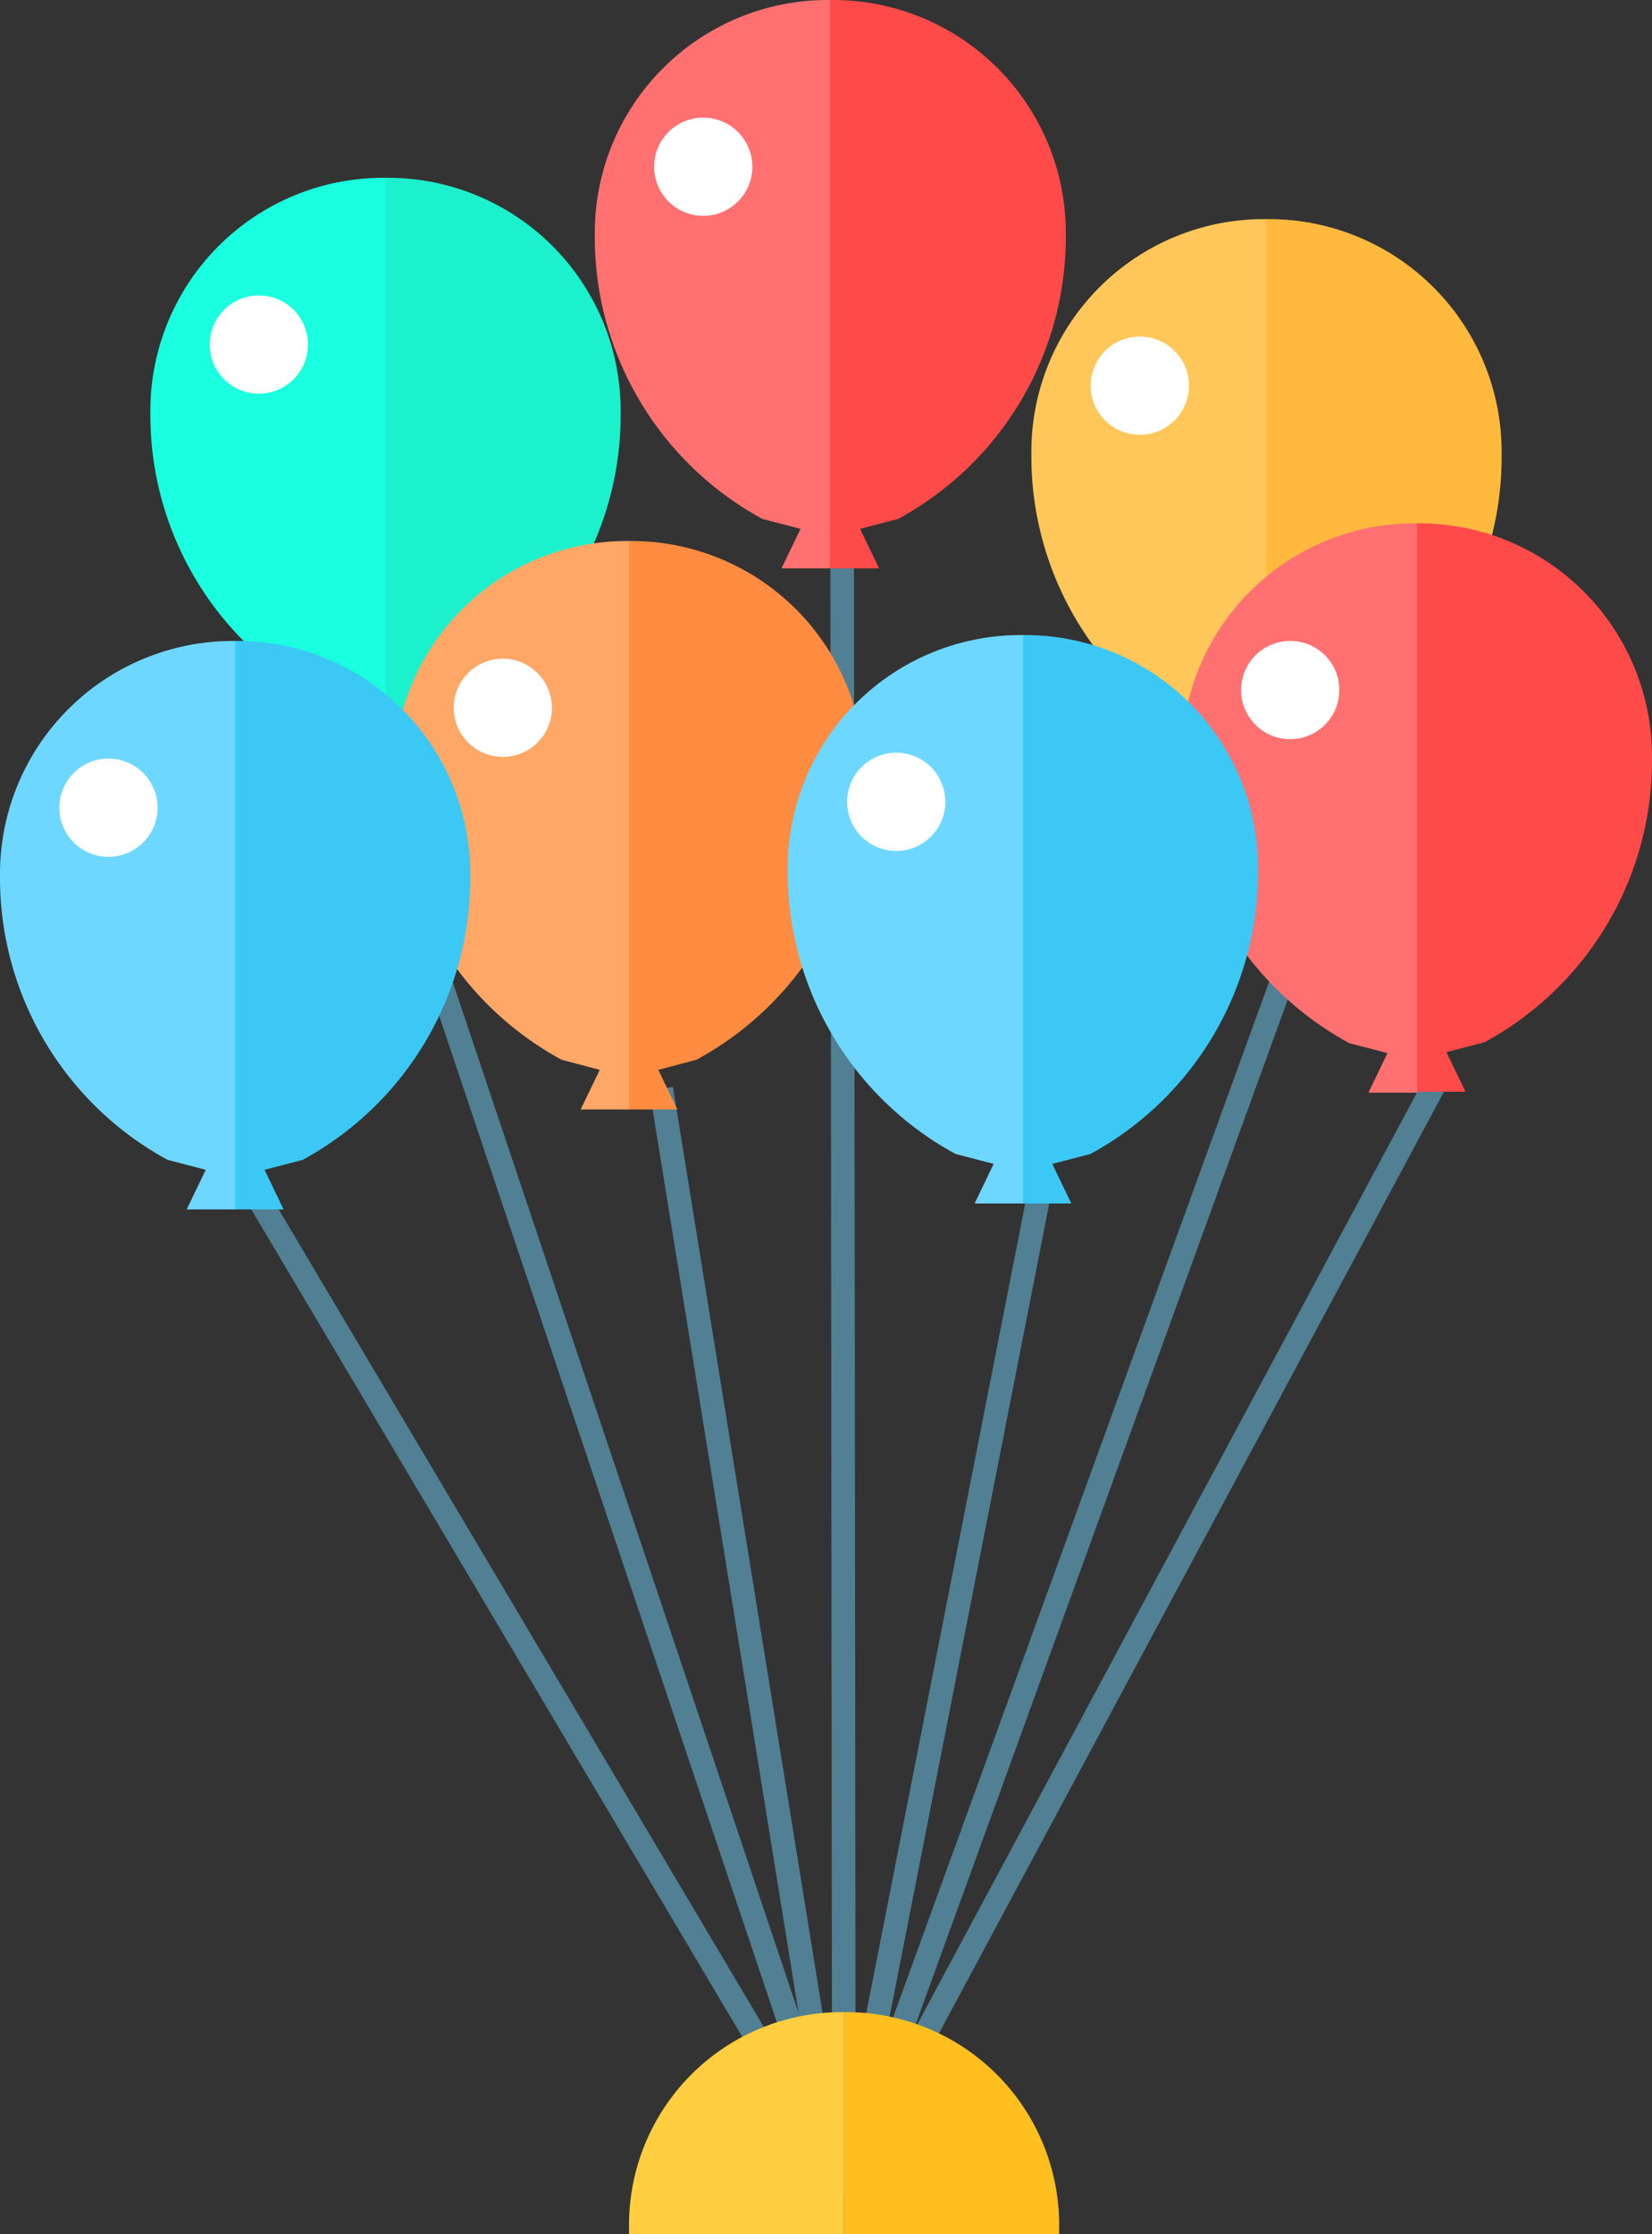 <svg xmlns="http://www.w3.org/2000/svg" viewBox="0 0 86.8 117.36"><rect x="0" y="0" width="86.8" height="117.36" fill="#333333" stroke="none"/><defs><style>.cls-1{fill:#517f93;}.cls-2{fill:#ff7070;}.cls-3{fill:#ff4a4a;}.cls-4{fill:#fff;}.cls-5{fill:#19ffdf;}.cls-6{fill:#1bf2cd;}.cls-7{fill:#ffc759;}.cls-8{fill:#ffb93d;}.cls-9{fill:#ffa766;}.cls-10{fill:#ff8c40;}.cls-11{fill:#6ed7ff;}.cls-12{fill:#3bc8f4;}.cls-13{fill:#ffbf1f;}.cls-14{fill:#ffcd40;}</style></defs><title>設施介紹-資產 5</title><g id="圖層_2" data-name="圖層 2"><g id="圖層_1-2" data-name="圖層 1"><rect class="cls-1" x="28.13" y="57.96" width="1.24" height="61.1" transform="translate(-41.15 27.07) rotate(-30.69)"/><rect class="cls-1" x="38.94" y="56.5" width="1.24" height="58.68" transform="matrix(0.99, -0.16, 0.16, 0.99, -13.46, 7.59)"/><rect class="cls-1" x="22.66" y="87.79" width="53.77" height="1.24" transform="translate(-46.75 120) rotate(-78.89)"/><rect class="cls-1" x="26.97" y="85.12" width="65.96" height="1.23" transform="translate(-43.94 98.03) rotate(-61.79)"/><rect class="cls-1" x="32.66" y="47.05" width="1.24" height="69.54" transform="translate(-24.3 14.84) rotate(-18.55)"/><polygon class="cls-1" points="43.72 114.79 43.63 28.88 44.87 28.88 44.96 114.79 43.72 114.79"/><rect class="cls-1" x="19.67" y="78.94" width="74.98" height="1.24" transform="translate(-37.12 106.14) rotate(-70.04)"/><path class="cls-2" d="M43.48,0A12.24,12.24,0,0,0,31.25,12.23v.23a16.85,16.85,0,0,0,8.81,14.8l2,.52-1,2.08h2.58V0Z"/><path class="cls-3" d="M43.73,0A12.23,12.23,0,0,1,56,12.23v.23a16.85,16.85,0,0,1-8.81,14.8l-2,.52,1,2.08H43.61V0Z"/><path class="cls-4" d="M39.53,8.75A2.58,2.58,0,1,1,37,6.18,2.58,2.58,0,0,1,39.53,8.75Z"/><path class="cls-5" d="M20.14,9.34A12.24,12.24,0,0,0,7.9,21.58v.22a16.83,16.83,0,0,0,8.82,14.8l2,.52-1,2.08h2.58V9.34Z"/><path class="cls-6" d="M20.38,9.34A12.23,12.23,0,0,1,32.61,21.58v.22A16.82,16.82,0,0,1,23.8,36.6l-2,.52,1,2.08H20.26V9.34Z"/><path class="cls-4" d="M16.18,18.1a2.58,2.58,0,1,1-2.57-2.58A2.57,2.57,0,0,1,16.18,18.1Z"/><path class="cls-7" d="M66.42,11.51A12.22,12.22,0,0,0,54.19,23.74V24A16.82,16.82,0,0,0,63,38.76l2,.53-1,2.08h2.57V11.51Z"/><path class="cls-8" d="M66.67,11.51A12.23,12.23,0,0,1,78.9,23.74V24a16.81,16.81,0,0,1-8.82,14.8l-2,.53,1,2.08H66.54V11.51Z"/><path class="cls-4" d="M62.47,20.26a2.58,2.58,0,1,1-2.58-2.58A2.58,2.58,0,0,1,62.47,20.26Z"/><path class="cls-2" d="M74.32,27.49A12.24,12.24,0,0,0,62.09,39.72V40a16.82,16.82,0,0,0,8.81,14.8l2,.52-1,2.08h2.58V27.49Z"/><path class="cls-3" d="M74.57,27.49A12.24,12.24,0,0,1,86.8,39.72V40A16.82,16.82,0,0,1,78,54.75l-2,.52,1,2.08H74.45V27.49Z"/><path class="cls-4" d="M70.37,36.24a2.58,2.58,0,1,1-2.58-2.57A2.57,2.57,0,0,1,70.37,36.24Z"/><path class="cls-9" d="M32.93,28.42A12.23,12.23,0,0,0,20.7,40.65v.23a16.82,16.82,0,0,0,8.81,14.79l2,.53-1,2.08h2.57V28.42Z"/><path class="cls-10" d="M33.18,28.42A12.24,12.24,0,0,1,45.41,40.65v.23a16.81,16.81,0,0,1-8.82,14.79l-2,.53,1,2.08H33.05V28.42Z"/><path class="cls-4" d="M29,37.17A2.58,2.58,0,1,1,26.4,34.6,2.59,2.59,0,0,1,29,37.17Z"/><path class="cls-11" d="M53.63,33.36A12.24,12.24,0,0,0,41.39,45.59v.23a16.86,16.86,0,0,0,8.82,14.8l2,.52-1,2.08h2.58V33.36Z"/><path class="cls-12" d="M53.87,33.36A12.23,12.23,0,0,1,66.1,45.59v.23a16.85,16.85,0,0,1-8.81,14.8l-2,.52,1,2.08H53.75V33.36Z"/><path class="cls-4" d="M49.67,42.11a2.58,2.58,0,1,1-2.57-2.57A2.58,2.58,0,0,1,49.67,42.11Z"/><path class="cls-11" d="M12.23,33.67A12.24,12.24,0,0,0,0,45.9v.23a16.85,16.85,0,0,0,8.81,14.8l2,.52-1,2.08h2.58V33.67Z"/><path class="cls-12" d="M12.48,33.67A12.23,12.23,0,0,1,24.71,45.9v.23a16.85,16.85,0,0,1-8.81,14.8l-2,.52,1,2.08H12.36V33.67Z"/><path class="cls-4" d="M8.28,42.42a2.58,2.58,0,1,1-2.57-2.57A2.58,2.58,0,0,1,8.28,42.42Z"/><path class="cls-13" d="M44.35,105.7h.12a11.18,11.18,0,0,1,11.18,11.18v.48H44.35Z"/><path class="cls-14" d="M44.35,105.7h-.11a11.18,11.18,0,0,0-11.19,11.18v.48h11.3Z"/></g></g></svg>